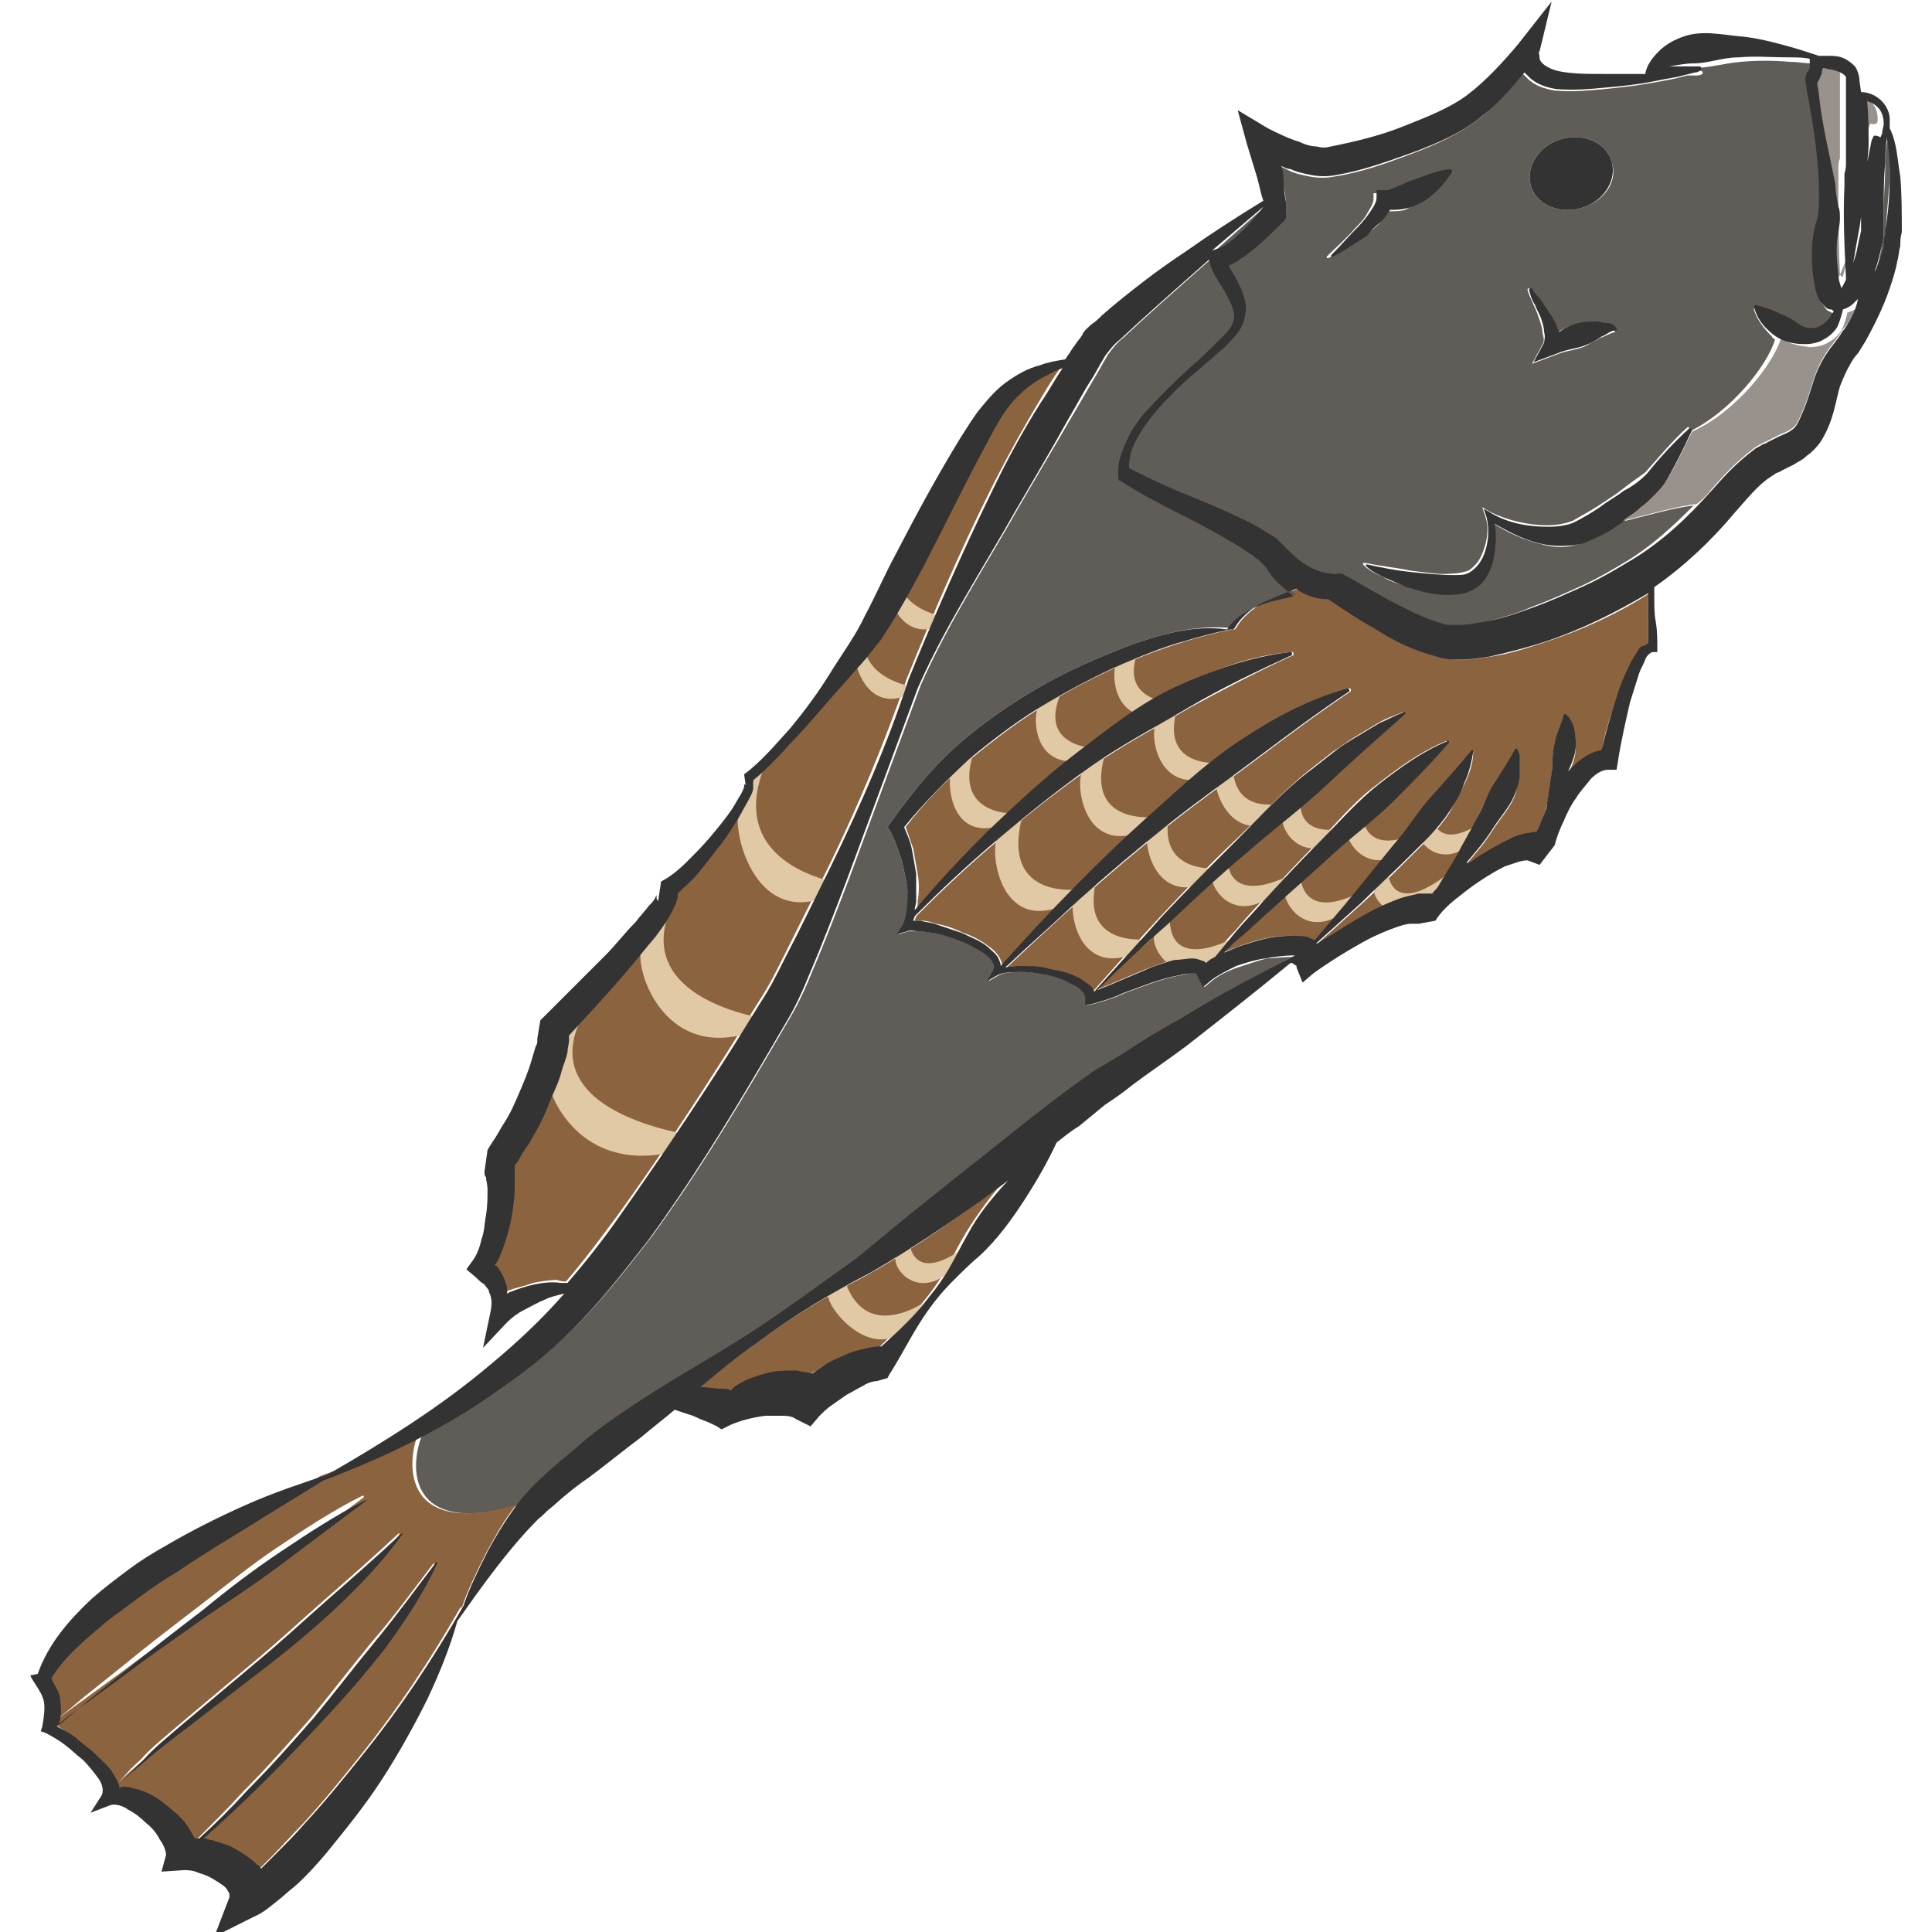 <?xml version="1.0" encoding="utf-8"?>
<!-- Generator: Adobe Illustrator 24.1.2, SVG Export Plug-In . SVG Version: 6.00 Build 0)  -->
<svg version="1.1" id="Layer_1" xmlns="http://www.w3.org/2000/svg" xmlns:xlink="http://www.w3.org/1999/xlink" x="0px" y="0px"
	 viewBox="0 0 128 128" style="enable-background:new 0 0 128 128;" xml:space="preserve">
<style type="text/css">
	.st0{fill:#8C633F;}
	.st1{fill:#605C58;}
	.st2{fill:#99928C;}
	.st3{fill:#333333;}
	.st4{fill:none;stroke:#333333;stroke-width:0;stroke-linecap:round;stroke-linejoin:round;}
	.st5{fill:#E2C9A6;}
</style>
<g>
	<path class="st0" d="M109.3,39.3c-2.2,1.4-4.4,2.4-6.8,3.2c-1.2,0.4-2.4,0.8-3.7,1c-0.6,0.1-1.3,0.2-2,0.2c-0.2,0-0.4,0-0.6,0
		l-0.6-0.1c-0.4-0.1-0.7-0.2-1-0.3c-1.3-0.5-2.4-1.1-3.5-1.7c-1-0.6-2-1.3-3-1.9c-0.7-0.1-1.4-0.3-2-0.6c0,0,0,0-0.1-0.1
		c-0.8,0.3-1.5,0.5-2.2,0.9c-0.8,0.4-1.5,1-1.9,1.7l-0.1,0.1l-0.2,0c-1,0.2-2.1,0.5-3.1,0.8c-1,0.3-2.1,0.7-3.1,1.1
		c-2,0.8-4,1.8-5.8,2.9c-1.9,1.1-3.6,2.4-5.3,3.8c-1.6,1.4-3,2.8-4.3,4.5c0.2,0.5,0.3,0.9,0.5,1.4c0.1,0.6,0.2,1.1,0.3,1.7
		c0.1,0.6,0.1,1.2,0,1.8c0,0.2,0,0.4-0.1,0.6c1.5-1.8,3.1-3.5,4.8-5.2c1.9-1.8,3.9-3.6,5.9-5.2c2.1-1.6,4.2-3.3,6.6-4.4
		c2.4-1.1,4.9-2.1,7.6-2.3c0,0,0.1,0,0.1,0.1c0,0,0,0.1,0,0.1c-2.4,1.1-4.7,2.3-6.9,3.5c-2.2,1.3-4.5,2.5-6.6,4
		c-2.1,1.5-4.2,3.1-6.1,4.8c-1.9,1.6-3.7,3.3-5.4,5c0,0.1-0.1,0.2-0.1,0.3c0.2,0,0.3,0,0.5,0c0.3,0,0.6,0.1,0.9,0.2
		c0.6,0.1,1.2,0.3,1.8,0.6c0.6,0.2,1.2,0.5,1.7,0.9c0.3,0.2,0.5,0.4,0.7,0.7c0.1,0.2,0.2,0.4,0.2,0.6c3.2-3.6,6.6-7.1,10.2-10.3
		c1.9-1.7,3.8-3.4,5.9-4.8c2.1-1.4,4.4-2.6,6.9-3.3c0,0,0.1,0,0.1,0.1c0,0,0,0.1,0,0.1c-2.1,1.4-4.1,2.9-6.1,4.4c-2,1.5-4,2.9-6,4.5
		c-2,1.6-3.9,3.2-5.8,4.9c-1.7,1.5-3.3,3-4.9,4.5C67,64,67.3,64,67.7,64c0.6,0,1.2,0.1,1.8,0.2c0.6,0.1,1.2,0.3,1.7,0.5
		c0.3,0.1,0.6,0.3,0.8,0.5c0.1,0.1,0.3,0.3,0.4,0.5c1.5-1.7,3-3.4,4.5-5c1.6-1.7,3.2-3.4,4.9-5c1.7-1.6,3.3-3.4,5.1-4.8l1.4-1.1
		c0.5-0.3,1-0.7,1.5-1c0.5-0.3,1-0.6,1.5-0.9c0.5-0.3,1.1-0.5,1.6-0.7c0,0,0.1,0,0.1,0c0,0,0,0.1,0,0.1l0,0
		c-1.8,1.5-3.5,3.1-5.2,4.7c-1.7,1.6-3.5,3-5.3,4.5c-1.7,1.5-3.5,3.1-5.2,4.7c-1.6,1.5-3.2,2.9-4.7,4.4c0.4-0.2,0.8-0.3,1.2-0.5
		l1.9-0.8c0.7-0.3,1.3-0.5,2-0.7c0.4-0.1,0.7-0.2,1.2-0.1c0.2,0,0.5,0,0.8,0.2c0,0,0.1,0,0.1,0.1c0.2-0.1,0.4-0.3,0.6-0.4
		c0.4-0.6,0.9-1.2,1.4-1.7c0.6-0.7,1.2-1.4,1.8-2c1.2-1.3,2.4-2.6,3.7-3.9c1.3-1.3,2.4-2.7,3.9-3.8c1.4-1.1,2.9-2.2,4.6-2.9
		c0,0,0.1,0,0.1,0c0,0,0,0.1,0,0.1c-1.2,1.4-2.4,2.7-3.7,3.9c-1.3,1.3-2.7,2.3-4,3.5c-1.4,1.2-2.7,2.4-4,3.6c-0.7,0.6-1.3,1.2-2,1.8
		c-0.4,0.4-0.8,0.7-1.2,1.1c0.1,0,0.2-0.1,0.3-0.1c0.7-0.3,1.3-0.5,2-0.7c0.7-0.2,1.4-0.3,2.2-0.3c0.4,0,0.8,0,1.2,0.2
		c0.1,0,0.3,0.1,0.4,0.2c0.9-1.1,1.7-2.1,2.6-3.1c0.9-1.1,1.8-2.1,2.6-3.2c0.9-1.1,1.6-2.2,2.5-3.2c0.9-1,1.8-2,2.7-3.1l0,0
		c0,0,0.1,0,0.1,0c0,0,0,0,0,0.1c0,0.7-0.3,1.5-0.6,2.1c-0.3,0.7-0.7,1.3-1,1.9c-0.8,1.2-1.8,2.1-2.8,3.1c-1,1-2,2-3,2.9
		c-1,0.9-2,1.8-3,2.7c0,0,0,0,0.1,0c1-0.8,2.1-1.4,3.3-2c0.7-0.4,1.4-0.7,2.2-1c0.4-0.1,0.8-0.2,1.2-0.3c0.3,0,0.6,0,0.9,0
		c0.1-0.2,0.3-0.3,0.4-0.5c0.4-0.7,0.8-1.3,1.2-2c0.4-0.8,0.9-1.6,1.3-2.4c0.4-0.8,0.7-1.7,1.2-2.4c0.5-0.8,0.9-1.4,1.4-2.3l0,0
		c0,0,0.1-0.1,0.1,0c0,0,0,0,0,0c0.1,0.2,0.2,0.5,0.2,0.7c0,0.2,0,0.5,0,0.8c-0.1,0.5-0.2,1-0.3,1.4c-0.3,0.9-1,1.6-1.5,2.4
		c-0.5,0.8-1.1,1.5-1.7,2.2c0,0,0,0,0,0.1c0.3-0.2,0.5-0.4,0.8-0.5c0.6-0.4,1.3-0.8,2-1.1c0.3-0.2,0.7-0.3,1.1-0.4
		c0.2,0,0.4-0.1,0.7-0.1c0.1-0.4,0.3-0.7,0.5-1.1c0.1-0.3,0.1-0.5,0.2-0.8l0.3-2c0.1-0.7,0-1.3,0.2-1.9c0.2-0.6,0.4-1.2,0.6-1.9l0,0
		c0,0,0.1-0.1,0.1-0.1c0,0,0,0,0,0c0.3,0.3,0.5,0.7,0.6,1c0.1,0.4,0.1,0.7,0.1,1.1c0,0.6-0.2,1.2-0.5,1.7c0.2-0.2,0.4-0.4,0.6-0.6
		c0.4-0.3,0.9-0.7,1.6-0.8c0.2-1.2,0.6-2.4,1-3.5c0.2-0.7,0.5-1.3,0.8-2c0.2-0.3,0.3-0.6,0.5-0.9c0.1-0.2,0.2-0.3,0.4-0.5
		c0.1-0.1,0.2-0.2,0.4-0.2c0-0.4,0-0.9,0-1.3c0-0.5,0-1.1,0-1.6C109.2,39.5,109.2,39.4,109.3,39.3z"/>
	<path class="st1" d="M12.8,121.6c0.1,0.1,0.2,0.2,0.4,0.3c-0.1,0-0.2,0-0.2,0C12.8,121.8,12.8,121.7,12.8,121.6z"/>
	<path class="st1" d="M85.6,63.4C85.6,63.4,85.6,63.4,85.6,63.4c-2.4,1.3-4.9,2.6-7.3,4.1c-1.3,0.8-2.6,1.5-3.8,2.3l-1,0.6
		c-0.3,0.2-0.7,0.4-1,0.6l-1.8,1.3c-2.4,1.8-4.7,3.7-7,5.6l-3.4,2.8c-1.2,0.9-2.3,1.9-3.4,2.8c-2.4,1.7-4.8,3.5-7.3,5.1
		c-2.5,1.6-5.1,3.1-7.6,4.7c-1.2,0.8-2.5,1.7-3.6,2.7c-1.2,1-2.3,1.9-3.4,3.1c-0.2,0.2-0.4,0.4-0.5,0.6c-7.6,2.2-7.4-2.6-6.5-4.7
		c1.9-1,3.7-2.1,5.5-3.3c1.9-1.3,3.7-2.8,5.3-4.5c1.6-1.7,3-3.5,4.4-5.3c2.7-3.7,5.1-7.6,7.4-11.5l1.7-2.9c0.6-1,1.1-2.1,1.5-3.1
		c0.9-2.1,1.7-4.2,2.5-6.3l4.7-12.7c1.8-4.1,4.3-7.9,6.5-11.8c1.1-1.9,2.3-3.9,3.4-5.8c0.6-1,1.1-1.9,1.7-2.9l0.4-0.7
		c0.1-0.2,0.3-0.5,0.4-0.7c0.3-0.4,0.6-0.8,1-1.1c1.6-1.5,3.3-3,5-4.5l0.9-0.8l0.1,0.4c0.3,0.9,0.8,1.4,1.1,2
		c0.3,0.6,0.6,1.1,0.4,1.7c-0.1,0.5-0.7,1-1.2,1.5c-0.5,0.5-1,1-1.6,1.5c-1.1,1-2.1,2-3.1,3.1c-0.5,0.6-0.9,1.2-1.2,1.9
		c-0.3,0.7-0.6,1.4-0.5,2.3l0,0.2l0.2,0.1c2.3,1.5,4.8,2.5,7.1,3.9c0.6,0.3,1.1,0.7,1.6,1c0.1,0.1,0.3,0.2,0.4,0.3
		c0.1,0.1,0.2,0.2,0.3,0.3c0.1,0.1,0.2,0.2,0.3,0.4c0.1,0.1,0.2,0.3,0.3,0.4c0.4,0.5,0.9,0.9,1.4,1.3c-0.7,0.2-1.5,0.3-2.2,0.6
		c-0.8,0.3-1.7,0.8-2.2,1.6C79.1,41.4,77,42,75,42.7c-2.1,0.8-4.2,1.7-6.1,2.8c-1.9,1.1-3.8,2.4-5.5,3.9c-1.7,1.5-3.1,3.3-4.4,5.1
		l-0.2,0.3l0.2,0.3c0.2,0.4,0.4,0.9,0.6,1.5c0.2,0.5,0.3,1.1,0.4,1.6c0.1,0.5,0.2,1.1,0.2,1.6c0,0.5-0.1,1.1-0.3,1.5l-0.4,0.6
		l0.7-0.2c0.2,0,0.5,0,0.8,0c0.3,0,0.6,0.1,0.9,0.1c0.6,0.1,1.2,0.3,1.7,0.5s1.1,0.5,1.6,0.8c0.5,0.3,0.9,0.8,0.7,1.2l-0.4,0.7
		l0.7-0.4c0.4-0.2,1-0.2,1.6-0.2c0.6,0,1.1,0.1,1.7,0.2c0.5,0.1,1.1,0.3,1.6,0.6c0.5,0.2,0.9,0.6,0.9,0.9l0,0.5l0.5-0.1
		c0.7-0.2,1.4-0.4,2-0.7l1.9-0.7c0.6-0.2,1.3-0.4,1.9-0.5c0.3-0.1,0.6-0.1,0.9-0.1c0.1,0,0.2,0,0.2,0.1c0,0,0,0,0,0l0.4,0.8l0.6-0.5
		c0.4-0.3,1-0.6,1.6-0.8c0.6-0.2,1.2-0.4,1.9-0.6C84.3,63.5,85,63.4,85.6,63.4z"/>
	<path class="st0" d="M37.5,84.9c1.2-1.4,2.4-3,3.5-4.5c2.6-3.6,5.1-7.4,7.5-11.2l1.8-2.9c0.6-0.9,1.1-1.9,1.6-2.9c1-2,2-4,3-6
		c2-4.1,3.7-8.2,5.2-12.5c1.7-4.2,3.5-8.4,5.5-12.4c1-2,2.1-4,3.3-6c0.4-0.7,0.9-1.5,1.4-2.2c-0.4,0.2-0.8,0.3-1.1,0.5
		c-0.6,0.3-1.2,0.8-1.7,1.2c-1,1-1.7,2.2-2.4,3.6c-1.4,2.7-2.6,5.4-4.1,8c-0.3,0.7-0.7,1.3-1.1,2c-0.4,0.7-0.8,1.3-1.2,2
		c-0.2,0.3-0.4,0.6-0.7,1c-0.2,0.3-0.5,0.6-0.7,0.9l-1.5,1.7c-1,1.1-2,2.3-3,3.4c-0.5,0.6-1,1.1-1.6,1.7c-0.4,0.5-0.9,0.9-1.4,1.3
		c0,0,0,0.1,0,0.1c0,0.2,0,0.3,0,0.4c-0.1,0.2-0.1,0.4-0.2,0.6c-0.2,0.4-0.4,0.7-0.6,1.1c-0.4,0.7-0.8,1.4-1.3,2
		c-0.5,0.7-0.9,1.3-1.5,1.9c-0.4,0.5-0.9,1-1.4,1.4c0,0.1,0,0.2,0,0.3c-0.1,0.2-0.1,0.4-0.2,0.5c-0.1,0.3-0.3,0.5-0.4,0.8
		c-0.3,0.5-0.6,0.9-0.9,1.3c-0.6,0.8-1.3,1.6-2,2.4c-1.2,1.4-2.5,2.8-3.7,4.1c0,0.1,0,0.2,0,0.3c0,0.3-0.1,0.5-0.1,0.8
		c-0.1,0.5-0.2,0.9-0.4,1.3c-0.3,0.8-0.6,1.6-0.9,2.3c-0.3,0.7-0.7,1.5-1.1,2.2c-0.2,0.4-0.4,0.7-0.7,1.1c-0.1,0.2-0.3,0.4-0.4,0.6
		c0,0.2,0,0.3,0,0.5c0,0.3,0,0.7,0,1c0,0.6-0.1,1.3-0.2,1.9c-0.1,0.6-0.3,1.3-0.5,1.9c-0.2,0.4-0.3,0.8-0.6,1.3
		c0.1,0.1,0.1,0.1,0.2,0.2c0.2,0.3,0.4,0.7,0.5,1c0.1,0.2,0.1,0.5,0.1,0.7c0.1,0,0.1-0.1,0.2-0.1c0.5-0.2,1.1-0.3,1.6-0.5
		c0.5-0.1,1.1-0.2,1.6-0.2C37.2,84.9,37.3,84.9,37.5,84.9z"/>
	<path class="st1" d="M82.4,15.3c0.5-0.5,0.9-1,1.4-1.5l0-0.1l-3.4,3l0.3-0.1C81.2,16.4,81.8,15.8,82.4,15.3z"/>
	<path class="st1" d="M84,13.5C84,13.5,84,13.5,84,13.5c-0.1,0.1-0.1,0.1-0.1,0.1C83.9,13.5,84,13.5,84,13.5L84,13.5z"/>
	<path class="st0" d="M57.4,84.5c-2.7,1.4-5.2,2.9-7.6,4.7c-1.3,0.9-2.5,1.9-3.7,2.9c0,0,0.1,0,0.1,0c0.4,0,0.8,0,1.2,0.1
		c0.2,0,0.5,0.1,0.7,0.1c0.4-0.3,0.7-0.5,1.1-0.7c0.5-0.2,1-0.4,1.6-0.5c0.5-0.1,1.1-0.2,1.7-0.1c0.3,0,0.7,0.1,1,0.2
		c0.2-0.2,0.4-0.3,0.6-0.4c0.4-0.3,0.9-0.5,1.3-0.7c0.5-0.2,0.9-0.4,1.4-0.5c0.4-0.1,0.8-0.2,1.3-0.2c1.1-1.1,2.2-2.1,3.1-3.2
		c0.5-0.6,1-1.3,1.4-2c0.4-0.7,0.8-1.5,1.2-2.2c0.7-1.2,1.5-2.3,2.4-3.4c-0.5,0.4-1.1,0.8-1.6,1.2C62.5,81.3,60.1,83,57.4,84.5z"/>
	<path class="st2" d="M124.4,7.9c0-0.4-0.1-0.8-0.4-1.1c-0.2-0.2-0.4-0.3-0.7-0.4c0.1,0.9,0.1,1.9,0.1,2.8c0,0.5,0,1-0.1,1.6
		l-0.2,1.5c-0.1,1-0.3,2-0.4,3c-0.2,1-0.3,2-0.6,3c0,0,0,0.1-0.1,0c0,0,0,0-0.1-0.1l0-0.1c-0.1-2-0.1-4-0.1-6.1l0-0.8
		c0-0.3,0-0.5,0.1-0.7c0-0.5,0-1,0-1.5c0-1,0-2,0-3c0-0.3,0-0.5,0-0.8c0-0.2,0-0.3,0-0.4c-0.1-0.2-0.5-0.4-1-0.5
		c-0.1,0-0.4-0.1-0.5-0.1c0,0,0,0,0,0c0,0.1,0,0.3-0.1,0.4c0,0.1-0.1,0.3-0.2,0.4c0,0.1-0.1,0.1-0.1,0.2c0,0.1,0-0.1,0,0
		c0,0.2,0,0.5,0.1,0.7c0.3,2,0.7,4,1.1,6c0.1,0.5,0.2,1,0.2,1.5c0,0.3,0.1,0.5,0.1,0.8c0,0.3-0.1,0.7-0.1,0.9
		c-0.1,0.9-0.1,1.9,0,2.8c0.1,0.3,0.1,0.7,0.2,0.9c0.4-0.7,0.7-1.6,1-2.4c0.1-0.5,0.3-0.9,0.3-1.4c0-0.1,0-0.2,0-0.3
		c0,0,0-0.2,0-0.3c0-0.3,0-0.5,0-0.8c0.1-1,0.2-2,0.4-3.1c0.1-0.5,0.2-1,0.3-1.5l0.1-0.2c0-0.1,0.1-0.2,0.1-0.3
		c0-0.1,0.1-0.2,0.1-0.3C124.4,8.3,124.4,8.1,124.4,7.9z"/>
	<path class="st1" d="M121.5,20.8c-0.2-0.1-0.3-0.2-0.4-0.2c-0.2-0.2-0.3-0.4-0.4-0.5c-0.3-0.6-0.4-1.2-0.4-1.7
		c-0.1-1.1-0.1-2.1,0.2-3.3c0.3-0.8,0.2-1.8,0.2-2.8c-0.1-2-0.4-4-0.8-6c0-0.3-0.1-0.5-0.1-0.8c0,0,0-0.3,0.1-0.4
		c0-0.1,0.1-0.1,0.1-0.1c0-0.1,0.1-0.2,0.1-0.3c0-0.1,0-0.2,0-0.3c0,0,0-0.1,0-0.2c-0.5,0-1-0.1-1.5-0.1c-1.1-0.1-2.2-0.1-3.3,0
		c-1.1,0.1-2.1,0.4-3,0.4c-0.6,0.1-1.1,0.1-1.6,0.2l0.4,0l0.8,0l0.4,0c0.1,0,0.3,0,0.3,0l0.1,0c0,0,0.1,0,0.1,0.1c0,0,0,0.1,0,0.1
		c-0.2,0.1-0.3,0.1-0.4,0.1L111.8,5l-0.8,0.2c-0.5,0.1-1,0.2-1.6,0.3c-1.1,0.2-2.1,0.3-3.1,0.4c-1.1,0.1-2.1,0.2-3.3,0.1
		c-0.6-0.1-1.3-0.3-1.8-0.8c-0.1-0.1-0.2-0.2-0.3-0.3c-0.8,1-1.7,1.9-2.7,2.8c-1.5,1.2-3.1,1.9-4.7,2.5c-1.6,0.6-3.2,1.2-5.1,1.5
		c-0.5,0.1-1.1,0.1-1.6,0c-0.5-0.1-1-0.2-1.4-0.4c-0.2-0.1-0.4-0.2-0.6-0.3c0,0.1,0.1,0.3,0.1,0.4l0.2,1.2l0.1,0.7
		c0,0.1,0,0.2,0,0.3c0,0.1,0,0.2,0,0.3V14c0,0,0,0.2-0.1,0.3c0,0.1-0.1,0.2-0.1,0.3c0,0-0.1,0.1-0.1,0.1v0c-0.5,0.5-1.2,1.2-1.8,1.7
		c-0.3,0.3-0.7,0.5-1.1,0.8c-0.2,0.1-0.4,0.3-0.7,0.4c0.2,0.4,0.4,0.8,0.7,1.3c0.2,0.3,0.3,0.7,0.4,1.1c0.1,0.4,0.1,0.9-0.1,1.3
		c-0.1,0.4-0.4,0.8-0.7,1.1c-0.3,0.3-0.5,0.5-0.8,0.8l-1.6,1.4c-1.1,1-2.1,1.9-3,3c-0.4,0.6-0.8,1.1-1.1,1.7
		c-0.2,0.5-0.4,1.1-0.4,1.7c1.1,0.6,2.2,1.1,3.4,1.6c1.2,0.5,2.5,1.1,3.7,1.6c0.6,0.3,1.2,0.6,1.9,1c0.2,0.1,0.3,0.2,0.5,0.3
		c0.2,0.1,0.3,0.2,0.5,0.4c0.2,0.2,0.2,0.3,0.4,0.4l0.3,0.3c0.9,0.9,1.9,1.4,2.9,1.4l0.2,0l0.2,0.1c1.2,0.6,2.2,1.3,3.2,1.8
		c1,0.6,2.1,1.1,3.1,1.4c0.3,0.1,0.5,0.1,0.8,0.2l0.3,0c0.1,0,0.3,0,0.4,0c0.5,0,1.1-0.1,1.6-0.2c1.1-0.3,2.3-0.6,3.4-1.1
		c1.1-0.4,2.2-0.9,3.3-1.4c1.1-0.5,2.1-1.1,3.1-1.7c1.6-1,2.9-2.2,4.3-3.6c-1.2,0.1-3.2,0.7-4.9,1.1c-0.2,0.1-0.4,0.3-0.6,0.4
		c-0.6,0.4-1.2,0.7-2,1c-0.8,0.3-1.6,0.3-2.4,0.1c-1.3-0.3-2.4-0.8-3.5-1.5c0,0.4,0.1,0.7,0.1,1c0,0.5,0,1.1-0.2,1.6
		c-0.1,0.5-0.4,1.1-0.9,1.5c-0.5,0.4-1.2,0.6-1.7,0.6c-1.1,0.1-2.2-0.2-3.1-0.5c-0.5-0.2-1-0.3-1.4-0.6c-0.5-0.2-0.9-0.4-1.3-0.8
		c0,0,0-0.1,0-0.1c0,0,0,0,0.1,0l0.1,0c0.9,0.2,2,0.3,2.9,0.5c1,0.1,1.9,0.3,2.8,0.2c0.4,0,0.8-0.1,1.1-0.2c0.3-0.2,0.6-0.5,0.8-0.9
		c0.4-0.8,0.6-1.9,0.3-2.7l-0.2-0.6l0.5,0.3c1.2,0.6,2.6,0.9,3.8,0.9c0.6,0,1.2-0.1,1.7-0.3c0.5-0.3,1.1-0.6,1.7-1
		c0.6-0.4,1.1-0.7,1.6-1.1c0.5-0.4,1.1-0.8,1.5-1.1c0.9-1,1.8-2.1,2.8-3c0,0,0.1,0,0.1,0c0,0,0,0,0,0.1l0,0
		c-0.1,0.1-0.1,0.2-0.2,0.3c2.9-1.3,5.4-4.5,5.9-6.2c-0.1-0.1-0.2-0.1-0.2-0.2c-0.5-0.5-1-1.1-1.2-1.8c0,0,0-0.1,0.1-0.1h0
		c0.4,0.1,0.7,0.2,1,0.3c0.3,0.1,0.6,0.2,0.9,0.4c0.6,0.2,1,0.7,1.5,0.8c0.5,0.1,0.9,0,1.3-0.4c0.2-0.2,0.4-0.4,0.6-0.7
		C121.6,20.9,121.6,20.9,121.5,20.8z M96.1,11.4c-0.4,0.8-1.1,1.4-1.8,1.9c-0.4,0.2-0.8,0.4-1.2,0.6c-0.3,0.1-0.7,0.1-1.1,0.1
		c-0.2,0.3-0.4,0.6-0.6,0.8c-0.3,0.3-0.7,0.6-1.1,0.9c-0.7,0.5-1.5,1-2.3,1.4c0,0-0.1,0-0.1,0c0,0,0-0.1,0-0.1
		c0.6-0.6,1.3-1.2,1.9-1.9c0.3-0.3,0.6-0.6,0.8-1c0.2-0.3,0.4-0.7,0.4-0.9l0-0.4l0.7,0c0.2,0,0.5-0.1,0.8-0.3c0.3-0.1,0.7-0.3,1-0.4
		c0.7-0.3,1.5-0.5,2.4-0.7C96.1,11.3,96.1,11.3,96.1,11.4C96.2,11.3,96.1,11.4,96.1,11.4z M103.5,9.2c1.5-0.4,3,0.3,3.3,1.6
		c0.4,1.3-0.6,2.6-2.1,3c-1.5,0.4-3-0.3-3.3-1.6C101.1,11,102,9.6,103.5,9.2z M107,22C107,22,107,22,107,22L107,22
		c-0.4,0.1-0.7,0.3-1,0.4c-0.3,0.2-0.6,0.3-0.9,0.5c-0.6,0.3-1.3,0.3-2,0.6l-1.6,0.6l0.7-1.3c0.1-0.1,0.1-0.4,0-0.7
		c0-0.3-0.1-0.6-0.2-0.9c-0.1-0.3-0.2-0.6-0.4-1c-0.1-0.3-0.3-0.6-0.4-1c0,0,0-0.1,0.1-0.1c0,0,0.1,0,0.1,0l0,0
		c0.2,0.3,0.4,0.5,0.6,0.8c0.2,0.3,0.4,0.6,0.6,0.9c0.2,0.3,0.4,0.6,0.5,1c0,0.1,0,0.1,0.1,0.2c0.4-0.2,0.8-0.5,1.3-0.5
		c0.4-0.1,0.8-0.1,1.2-0.1c0.2,0,0.4,0.1,0.6,0.1C106.7,21.5,106.9,21.6,107,22C107,21.9,107,22,107,22z"/>
	<path class="st1" d="M125.1,9.2C125.1,9.2,125.1,9.2,125.1,9.2L125,9.5c-0.1,0.5-0.1,1-0.1,1.5c0,1-0.1,2-0.1,3l0,0.7
		c0,0.1,0,0.2,0,0.4c0,0.2,0,0.3,0,0.5c-0.1,0.6-0.2,1.1-0.3,1.6c-0.1,0.3-0.2,0.6-0.3,1c0.1-0.3,0.3-0.7,0.4-1
		c0.1-0.3,0.2-0.5,0.2-0.8c0.1-0.3,0.1-0.6,0.1-0.9c0.1-1.2,0.2-2.4,0.3-3.6c0-0.6,0-1.2,0-1.8C125.1,9.7,125.1,9.4,125.1,9.2z"/>
	<path class="st3" d="M91.5,14.7c0.2-0.2,0.4-0.5,0.6-0.8c0.4,0,0.7,0,1.1-0.1c0.5-0.1,0.8-0.3,1.2-0.5c0.7-0.5,1.3-1.1,1.8-1.9
		c0,0,0,0,0-0.1c0,0-0.1-0.1-0.1-0.1c-0.9,0.1-1.6,0.4-2.4,0.7c-0.4,0.1-0.7,0.3-1,0.4c-0.3,0.1-0.6,0.3-0.8,0.3l-0.7,0l0,0.5
		c0,0.3-0.2,0.6-0.4,0.9c-0.2,0.3-0.5,0.7-0.8,1c-0.6,0.6-1.2,1.3-1.8,1.9c0,0,0,0.1,0,0.1c0,0,0.1,0.1,0.1,0
		c0.8-0.4,1.5-0.9,2.3-1.4C90.8,15.3,91.1,15,91.5,14.7z"/>
	<path class="st3" d="M105.8,21.3c-0.4,0-0.8,0-1.2,0.1c-0.5,0.1-0.9,0.3-1.3,0.6c0-0.1,0-0.1-0.1-0.2c-0.1-0.4-0.3-0.7-0.5-1
		c-0.2-0.3-0.4-0.6-0.6-0.9c-0.2-0.3-0.5-0.5-0.6-0.8l0,0c0,0,0,0-0.1,0c0,0-0.1,0-0.1,0.1c0.1,0.4,0.2,0.7,0.4,1
		c0.1,0.3,0.3,0.6,0.4,0.9c0.1,0.3,0.2,0.6,0.2,0.9c0.1,0.3,0,0.6,0,0.7l-0.7,1.3l1.6-0.6c0.7-0.3,1.4-0.3,2-0.6
		c0.3-0.1,0.6-0.3,0.9-0.5c0.3-0.1,0.6-0.4,0.9-0.4l0.1,0c0,0,0,0,0,0c0,0,0.1-0.1,0-0.1c-0.1-0.3-0.4-0.4-0.6-0.4
		C106.2,21.4,106,21.3,105.8,21.3z"/>
	<path class="st3" d="M111.9,28.4c-1,0.9-2,2-2.8,3c-0.4,0.4-0.9,0.8-1.5,1.1c-0.5,0.4-1.1,0.7-1.6,1.1c-0.6,0.4-1.1,0.7-1.7,1
		c-0.4,0.2-1.1,0.3-1.7,0.3c-1.3,0-2.6-0.2-3.8-0.9l-0.5-0.3l0.2,0.6c0.2,0.9,0.1,1.9-0.3,2.7c-0.2,0.4-0.5,0.7-0.8,0.9
		c-0.3,0.2-0.6,0.2-1.1,0.2c-0.9,0-1.8-0.1-2.8-0.2c-1-0.1-2-0.3-2.9-0.5l0,0c0,0,0,0-0.1,0c0,0,0,0.1,0,0.1
		c0.4,0.4,0.9,0.6,1.3,0.8c0.5,0.2,0.9,0.4,1.4,0.6c1,0.3,2,0.6,3.1,0.5c0.6,0,1.2-0.2,1.7-0.6c0.5-0.4,0.7-1,0.9-1.5
		c0.1-0.5,0.2-1.1,0.2-1.6c0-0.3,0-0.7-0.1-1c1.1,0.6,2.2,1.2,3.5,1.4c0.7,0.1,1.5,0.1,2.4-0.1c0.7-0.3,1.4-0.6,2-1
		c0.6-0.4,1.2-0.8,1.7-1.2c0.3-0.2,0.5-0.5,0.8-0.7c0.3-0.3,0.5-0.5,0.8-0.9c0.7-1.2,1.3-2.4,1.9-3.7l0,0c0,0,0-0.1,0-0.1
		C112,28.4,111.9,28.4,111.9,28.4z"/>
	<path class="st3" d="M104.7,13.8c1.5-0.4,2.4-1.8,2.1-3c-0.3-1.3-1.8-2-3.3-1.6s-2.4,1.8-2.1,3C101.7,13.5,103.2,14.2,104.7,13.8z"
		/>
	<line class="st4" x1="31.8" y1="77.3" x2="31.8" y2="77.4"/>
	<path class="st0" d="M34.2,99.7c-0.8,1-1.4,2.1-2,3.2c-0.6,1.2-1.2,2.4-1.6,3.6c0,0,0,0-0.1,0c-2,3.5-4.2,6.8-6.7,9.9
		c-1.2,1.5-2.5,3.1-3.8,4.5c-0.7,0.7-1.3,1.4-2,2.1c-0.3,0.3-0.6,0.6-0.9,0.9c-0.1-0.1-0.1-0.2-0.2-0.2c-0.5-0.5-1-0.8-1.5-1.1
		c-0.5-0.3-1-0.4-1.6-0.6c-0.2,0-0.3-0.1-0.5-0.1c2.7-2.4,5.3-5,7.8-7.7c1.5-1.6,2.9-3.2,4.3-5c1.3-1.8,2.5-3.6,3.4-5.6c0,0,0,0,0,0
		c0,0,0,0-0.1,0c-1.3,1.7-2.6,3.5-4,5.1c-1.4,1.7-2.7,3.4-4.1,5.1c-1.4,1.6-2.9,3.3-4.4,4.8c-1,1.1-2.1,2.2-3.2,3.3h0
		c-0.1-0.1-0.2-0.2-0.4-0.3c-0.2-0.3-0.3-0.6-0.5-0.8c-0.4-0.5-0.9-0.9-1.4-1.3c-0.5-0.4-1-0.7-1.6-0.9c-0.4-0.1-0.9-0.3-1.4-0.2
		c0,0,0-0.1,0-0.1c0.5-0.6,1.1-1.1,1.7-1.6c0.8-0.7,1.7-1.4,2.5-2l5.2-4c1.7-1.3,3.4-2.7,5-4.2c1.6-1.5,3.1-3.1,4.4-4.9c0,0,0,0,0,0
		c0,0,0,0-0.1,0c-1.6,1.5-3.2,2.9-4.8,4.3c-1.6,1.4-3.2,2.9-4.9,4.3l-5,4.2c-0.8,0.7-1.7,1.4-2.4,2.2c-0.6,0.5-1.1,1.1-1.6,1.7
		c0,0,0,0,0-0.1c-0.1-0.3-0.3-0.6-0.4-0.8c-0.3-0.5-0.8-0.9-1.2-1.3c-0.4-0.4-0.9-0.7-1.3-1.1c-0.4-0.3-0.8-0.5-1.2-0.8
		c0,0,0-0.1,0-0.1c0.7-0.6,1.4-1.1,2.1-1.6l2.6-1.9c1.7-1.3,3.5-2.5,5.3-3.8c1.8-1.3,3.6-2.4,5.3-3.7l5.2-3.9c0,0,0,0,0-0.1
		c0,0,0,0-0.1,0c-2,1-3.8,2.2-5.6,3.4c-1.8,1.2-3.5,2.6-5.2,3.9c-1.7,1.3-3.4,2.6-5.1,4l-2.5,2c-0.6,0.5-1.3,1.1-1.9,1.6
		c0.1-0.4,0.2-0.9,0.1-1.5c0-0.4-0.2-0.7-0.3-1c-0.1-0.2-0.2-0.4-0.3-0.6c0.9-1.5,2.3-2.6,3.7-3.8c1.5-1.1,3-2.3,4.7-3.3
		c1.6-1.1,3.2-2.1,4.9-3.1c1.6-1,3.1-1.9,4.7-2.9c2.2-0.8,4.4-1.8,6.5-2.8C26.9,97,26.7,101.9,34.2,99.7z"/>
	<path class="st2" d="M123.2,20.2c-0.3,0.5-0.6,1-1,1.5c-0.2,0.2-0.3,0.5-0.5,0.7c-0.2,0.3-0.4,0.5-0.6,0.8
		c-0.4,0.6-0.7,1.2-0.9,1.8c-0.2,0.6-0.4,1.3-0.6,1.8c-0.2,0.5-0.4,1-0.6,1.3c-0.2,0.3-0.6,0.5-1.1,0.7l-0.8,0.4
		c-0.1,0.1-0.3,0.1-0.4,0.2c-0.2,0.1-0.4,0.2-0.5,0.3c-1.2,0.9-2,1.8-2.8,2.7c-0.3,0.4-0.6,0.7-1,1c-1.2,0.1-3.2,0.7-4.9,1.1
		c0.4-0.3,0.8-0.5,1.2-0.9c0.3-0.2,0.6-0.5,0.8-0.7c0.3-0.3,0.5-0.5,0.8-0.9c0.7-1.1,1.2-2.2,1.8-3.4c2.9-1.3,5.4-4.5,5.9-6.2
		c0.5,0.4,1.2,0.5,1.9,0.6c0.4,0,0.9-0.1,1.2-0.3c0.4-0.2,0.7-0.5,0.9-0.8c0.2-0.4,0.3-0.8,0.4-1.2c0.4-0.1,0.5-0.2,0.7-0.4
		C123,20.5,123.1,20.3,123.2,20.2z"/>
	<g>
		<path class="st5" d="M59.4,83.2c-0.5,0.6,1.5,3.5,4.2,0.4c0.5-0.7,0.6-1.2,0.6-1.2s-3.6,3.1-4-0.3C59.8,82.7,59.4,83.2,59.4,83.2z
			"/>
		<path class="st5" d="M54.9,85.6c-0.5,0.7,3.1,5.3,5.6,1.9c0.4-0.9,0.7-1.2,0.7-1.2s-4,2.8-5.3-1.7C55.7,85.3,54.9,85.6,54.9,85.6z
			"/>
	</g>
	<g>
		<path class="st5" d="M69.1,46.4c-0.8,0.2-1,4.9,2.9,3.9c0.8-0.4,1.1-0.7,1.1-0.7s-4.5,0.2-2.8-3.7C69.8,46.1,69.1,46.4,69.1,46.4z
			"/>
		<path class="st5" d="M74.3,43.4c-0.8,0.2-1,4.9,2.9,3.9c0.8-0.4,1.1-0.7,1.1-0.7s-4.5,0.2-2.8-3.7C75,43.2,74.3,43.4,74.3,43.4z"
			/>
		<path class="st5" d="M63.4,50.2c-0.8,0.3-1,5.7,2.9,4.5c0.8-0.5,1.1-0.8,1.1-0.8s-4.5,0.3-2.8-4.3C64.1,49.9,63.4,50.2,63.4,50.2z
			"/>
		<path class="st5" d="M71.9,50.8c-0.8,0.4-0.4,5.9,3.7,4.3c0.8-0.6,1.2-1,1.2-1s-5,0.8-3.6-4.1C72.6,50.4,71.9,50.8,71.9,50.8z"/>
		<path class="st5" d="M76.3,54.2c-0.8,0.4-0.4,5.9,3.7,4.3c0.8-0.6,1.2-1,1.2-1s-5,0.8-3.6-4.1C77,53.8,76.3,54.2,76.3,54.2z"/>
		<path class="st5" d="M71.4,58.9c-0.8,0.4-0.4,5.9,3.7,4.3c0.8-0.6,1.2-1,1.2-1s-5,0.8-3.6-4.1C72.1,58.5,71.4,58.9,71.4,58.9z"/>
		<path class="st5" d="M76.8,47.6c-0.8,0.3-0.4,5.3,3.5,3.8c0.8-0.5,1.1-0.9,1.1-0.9s-4.7,0.8-3.4-3.6
			C77.5,47.2,76.8,47.6,76.8,47.6z"/>
		<path class="st5" d="M80.7,51.1c-0.7,0.5,0.7,5.3,4.2,3c0.7-0.7,0.9-1.1,0.9-1.1s-4.5,1.7-4.1-2.9C81.3,50.6,80.7,51.1,80.7,51.1z
			"/>
		<path class="st5" d="M85.1,53.4c-0.7,0.4,0.3,4.3,4,2.2c0.7-0.6,1-1,1-1s-4.5,1.7-3.9-2.1C85.7,53,85.1,53.4,85.1,53.4z"/>
		<path class="st5" d="M89.3,54.5c-0.6,0.6,1.1,4.2,4.3,1.5c0.6-0.7,0.8-1.1,0.8-1.1s-4.1,2.5-4.2-1.4C89.9,54,89.3,54.5,89.3,54.5z
			"/>
		<path class="st5" d="M94,54.8c-0.5,0.6,1.5,3.5,4.2,0.4c0.5-0.7,0.6-1.2,0.6-1.2s-3.6,3.1-4-0.3C94.5,54.2,94,54.8,94,54.8z"/>
		<path class="st5" d="M91.1,58.7c-0.5,0.6,1.5,3.5,4.2,0.4c0.5-0.7,0.6-1.2,0.6-1.2s-3.6,3.1-4-0.3C91.5,58.1,91.1,58.7,91.1,58.7z
			"/>
		<path class="st5" d="M85.2,58.6c-0.6,0.6,1.1,4.2,4.3,1.5c0.6-0.7,0.8-1.1,0.8-1.1s-4.1,2.5-4.2-1.4
			C85.7,58.1,85.2,58.6,85.2,58.6z"/>
		<path class="st5" d="M80.4,57.5c-0.7,0.6,1,4.2,4.2,1.6c0.6-0.7,0.8-1.1,0.8-1.1s-4.2,2.3-4.1-1.5C81,57,80.4,57.5,80.4,57.5z"/>
		<path class="st5" d="M76.6,61.7c-0.7,0.6,1,4.2,4.2,1.6c0.6-0.7,0.8-1.1,0.8-1.1s-4.2,2.3-4.1-1.5C77.1,61.2,76.6,61.7,76.6,61.7z
			"/>
		<path class="st5" d="M66.3,55.1c-0.9,0.4-0.4,6.8,4.1,4.9c0.9-0.7,1.3-1.1,1.3-1.1s-5.4,0.9-4-4.7C67.1,54.7,66.3,55.1,66.3,55.1z
			"/>
	</g>
	<g>
		<g>
			<path class="st5" d="M56.8,42.5c-0.6,0.2,0.1,4.5,2.9,3.7c0.6-0.4,0.8-0.7,0.8-0.7s-4.4-0.6-3-4.5C57.2,41.3,56.8,42.5,56.8,42.5
				z"/>
			<path class="st5" d="M59,37.9c-0.6,0.2,0.1,4.5,2.9,3.7c0.6-0.4,0.8-0.7,0.8-0.7s-4.4-0.6-3-4.5C59.4,36.7,59,37.9,59,37.9z"/>
			<g>
				<path class="st5" d="M49.2,53.3c-1,0.3,0.2,7.7,5,6.3c1-0.6,1.4-1.1,1.4-1.1s-7.5-1.1-5-7.6C49.9,51.3,49.2,53.3,49.2,53.3z"/>
				<path class="st5" d="M42.8,62.4c-1.2,0.3,0.4,7.5,6.2,6.2c1.2-0.6,1.8-1.1,1.8-1.1s-9.1-1.2-6.3-7.5
					C43.6,60.4,42.8,62.4,42.8,62.4z"/>
				<path class="st5" d="M36.6,69.8c-1.4,0.3,0.5,8,7.6,6.6c1.5-0.6,2.2-1.1,2.2-1.1s-11.3-1.3-7.8-8C37.5,67.7,36.6,69.8,36.6,69.8
					z"/>
			</g>
		</g>
	</g>
	<path class="st3" d="M125.2,8.5c0-0.2,0-0.4,0-0.6c0-0.6-0.4-1.2-0.9-1.5c-0.3-0.2-0.7-0.3-1-0.3l-0.1-0.7c0-0.3-0.1-0.7-0.3-1
		c-0.3-0.3-0.6-0.5-0.9-0.6c-0.3-0.1-0.6-0.1-0.8-0.1l-0.4,0c-0.1,0-0.2,0-0.3,0c-0.6-0.2-1.2-0.4-1.9-0.6c-1.1-0.3-2.2-0.6-3.4-0.7
		c-1.1-0.1-2.4-0.4-3.6,0c-0.6,0.2-1.2,0.5-1.7,1c-0.4,0.4-0.8,0.9-0.9,1.5c-0.9,0-1.9,0-2.8,0c-1,0-2.1,0-3-0.2
		c-0.4-0.1-0.8-0.3-1-0.5c-0.1-0.1-0.2-0.2-0.2-0.4c0-0.1-0.1-0.4,0-0.4l0.8-3.3l-2.2,2.8c-1,1.2-2.2,2.5-3.4,3.4
		c-1.2,0.9-2.8,1.5-4.3,2.1c-1.5,0.6-3.2,1-4.7,1.3c-0.4,0.1-0.6,0.1-1,0c-0.3,0-0.7-0.1-1.1-0.3c-0.7-0.2-1.5-0.6-2.1-0.9L82,7.3
		l0.6,2.2l0.7,2.3l0.3,1.2l0.1,0.3c-1.8,1.1-3.5,2.2-5.2,3.4c-0.9,0.6-1.9,1.3-2.8,2c-0.9,0.7-1.8,1.4-2.7,2.2
		c-0.2,0.2-0.4,0.4-0.7,0.6c-0.2,0.2-0.5,0.4-0.6,0.7c-0.2,0.3-0.4,0.5-0.5,0.7c-0.2,0.2-0.3,0.5-0.5,0.7c0,0.1-0.1,0.1-0.1,0.2
		c-0.6,0.1-1.2,0.2-1.7,0.4c-0.8,0.2-1.5,0.6-2.2,1.1c-0.7,0.5-1.2,1.1-1.7,1.7c-0.5,0.6-0.9,1.3-1.3,1.9c-1.6,2.6-3,5.2-4.4,7.9
		c-0.7,1.3-1.3,2.7-2,4c-0.6,1.3-1.5,2.5-2.3,3.8c-0.8,1.3-1.7,2.5-2.6,3.6c-1,1.1-2,2.3-3.1,3.1l0.1,0.7c-0.1,0-0.1-0.1-0.1-0.1
		c0,0,0,0.1,0,0.2c0,0.1-0.1,0.3-0.2,0.5c-0.2,0.3-0.4,0.7-0.6,1c-0.4,0.6-0.9,1.2-1.4,1.8c-0.5,0.6-1,1.1-1.6,1.7
		c-0.5,0.5-1.1,1-1.7,1.3l-0.2,1.3c-0.1-0.1-0.1-0.2-0.1-0.2c0-0.1,0-0.1,0-0.1c0-0.1,0,0,0-0.1l-0.1,0.2c-0.1,0.2-0.2,0.3-0.4,0.5
		c-0.3,0.4-0.6,0.7-0.9,1.1c-0.7,0.7-1.3,1.5-2,2.2l-4.3,4.3l-0.2,1.2c0,0,0,0,0,0c0,0,0,0.1,0,0.1c0,0.1,0,0.3-0.1,0.4
		c-0.1,0.3-0.2,0.7-0.3,1c-0.2,0.7-0.5,1.4-0.8,2.1c-0.3,0.7-0.6,1.4-1,2c-0.2,0.3-0.4,0.7-0.6,1c-0.2,0.3-0.4,0.6-0.5,0.8l-0.2,1.4
		c0,0,0,0,0,0l0,0.1c0,0.1,0,0.2,0.1,0.3c0,0.2,0.1,0.5,0.1,0.8c0,0.5,0,1.1-0.1,1.7c-0.1,0.5-0.1,1.1-0.3,1.6
		c-0.1,0.5-0.3,1-0.5,1.3l-0.5,0.7l0.6,0.5c0.2,0.2,0.4,0.4,0.6,0.5c0.1,0.2,0.3,0.3,0.3,0.5c0.2,0.4,0.2,0.8,0.1,1.3l-0.5,2.4
		l1.6-1.7c0.3-0.3,0.7-0.6,1.1-0.8c0.4-0.2,0.9-0.5,1.4-0.7c0.4-0.2,0.9-0.3,1.3-0.4c0,0-0.1,0.1-0.1,0.1c-1.4,1.6-3.1,3.2-4.8,4.6
		c-3.3,2.8-7,5.1-10.8,7.3c-1.8,0.6-3.6,1.2-5.4,2c-1.8,0.8-3.6,1.7-5.3,2.7c-0.9,0.5-1.7,1-2.5,1.6c-0.8,0.6-1.6,1.2-2.4,1.9
		c-1.5,1.4-2.9,3-3.6,5L2,111l0.1,0.2c0.3,0.5,0.7,1,0.8,1.5c0.1,0.5,0,1.1-0.1,1.7l-0.1,0.3l0.3,0.1c0.4,0.2,0.9,0.5,1.3,0.8
		c0.4,0.3,0.8,0.7,1.2,1c0.4,0.4,0.7,0.8,1,1.2c0.3,0.4,0.4,0.9,0.2,1.2l-0.7,1.1l1.3-0.5c0.3-0.1,0.8,0,1.2,0.3
		c0.4,0.2,0.8,0.5,1.2,0.9c0.4,0.3,0.7,0.7,0.9,1.1c0.3,0.4,0.4,0.8,0.4,1l-0.3,1.1l1.5-0.1c0.2,0,0.6,0,1,0.2
		c0.4,0.1,0.8,0.3,1.1,0.5c0.3,0.2,0.7,0.4,0.8,0.7c0.1,0.1,0.1,0.2,0.1,0.3c0,0.1,0,0,0,0.1l-1,2.6l2.6-1.3c0.7-0.3,1.1-0.7,1.5-1
		c0.4-0.3,0.8-0.7,1.2-1c0.8-0.7,1.5-1.5,2.1-2.2c1.3-1.6,2.6-3.2,3.7-4.9c1.1-1.7,2.1-3.5,3-5.3c0.8-1.7,1.5-3.4,2-5.2
		c1.7-2.4,3.4-4.8,5.4-6.8c0.3-0.2,0.5-0.5,0.8-0.7l0.8-0.7c0.6-0.5,1.1-0.9,1.7-1.3c1.2-0.9,2.3-1.8,3.5-2.7
		c0.7-0.6,1.5-1.2,2.2-1.8c0.3,0.1,0.6,0.2,0.9,0.3c0.4,0.1,0.7,0.3,1,0.4c0.3,0.1,0.7,0.3,0.9,0.4l0.3,0.2l0.6-0.3
		c0.7-0.3,1.5-0.5,2.3-0.6c0.4,0,0.8,0,1.2,0c0.4,0,0.7,0.1,0.8,0.2l1,0.5l0.6-0.7c0.2-0.2,0.5-0.5,0.8-0.7c0.3-0.2,0.7-0.5,1-0.7
		c0.4-0.2,0.7-0.4,1.1-0.6c0.3-0.2,0.7-0.3,0.9-0.3l0.7-0.2l0.1-0.2c0.9-1.4,1.6-2.9,2.6-4.3c0.5-0.7,1-1.3,1.6-1.9
		c0.6-0.6,1.2-1.2,1.8-1.7c1.2-1.1,2.2-2.5,3.1-3.9c0.7-1.1,1.4-2.3,2-3.6c0.5-0.4,1-0.8,1.5-1.1l1.7-1.4c0.6-0.4,1.2-0.8,1.8-1.3
		c1.2-0.9,2.4-1.7,3.6-2.6c2.3-1.8,4.6-3.6,6.9-5.5c0.1,0,0.2,0,0.2,0.1c0.1,0,0.2,0.1,0.2,0.1c0,0,0,0,0,0.1l0.4,1l0.7-0.6
		c1.1-0.8,2.4-1.6,3.7-2.3c0.6-0.3,1.3-0.6,1.9-0.8c0.3-0.1,0.6-0.2,0.9-0.2c0.3,0,0.5,0,0.5,0l1.1-0.2c0.3-0.5,0.8-1,1.3-1.4
		c0.5-0.4,1-0.8,1.6-1.2c0.6-0.4,1.1-0.7,1.7-1c0.3-0.1,0.6-0.2,0.9-0.3c0.3-0.1,0.6-0.1,0.6-0.1l0.8,0.3L103,56
		c0.1-0.4,0.3-1,0.6-1.6c0.2-0.5,0.5-1.1,0.8-1.5c0.3-0.5,0.7-0.9,1-1.3c0.4-0.4,0.8-0.6,1.1-0.6l0.6,0l0.1-0.6
		c0.2-1.3,0.5-2.6,0.8-3.9c0.2-0.6,0.4-1.3,0.6-1.9c0.1-0.3,0.3-0.6,0.4-0.9c0.1-0.3,0.4-0.5,0.5-0.5l0.3,0l0-0.3
		c0-0.6,0-1.1-0.1-1.7c-0.1-0.5-0.1-1.1-0.1-1.6c0-0.2,0-0.5,0-0.7c2-1.4,3.8-3.1,5.3-4.9c0.8-0.9,1.6-1.9,2.4-2.4
		c0.1-0.1,0.2-0.1,0.3-0.2c0.1-0.1,0.3-0.1,0.4-0.2l0.8-0.4c0.3-0.2,0.6-0.3,0.9-0.6c0.3-0.2,0.6-0.5,0.9-0.9c0.9-1.4,1-2.7,1.3-3.7
		c0.2-0.5,0.4-1,0.7-1.5c0.1-0.2,0.3-0.5,0.5-0.7c0.2-0.3,0.3-0.5,0.5-0.8c0.6-1.1,1.2-2.3,1.6-3.5c0.2-0.6,0.4-1.2,0.5-1.8
		c0.1-0.3,0.1-0.7,0.2-1c0-0.3,0-0.6,0.1-0.9c0-1.3,0-2.5-0.1-3.7C125.7,10.6,125.7,9.5,125.2,8.5z M83.9,13.5
		C84,13.5,84,13.5,83.9,13.5L83.9,13.5C84,13.5,83.9,13.5,83.9,13.5C83.9,13.6,83.9,13.6,83.9,13.5z M83.7,13.7L83.7,13.7
		c-0.5,0.7-0.9,1.1-1.4,1.6c-0.5,0.5-1.2,1.1-1.7,1.2l-0.3,0.1L83.7,13.7z M35.4,85.1c-0.5,0.1-1.1,0.3-1.6,0.5
		c-0.1,0-0.1,0.1-0.2,0.1c0-0.2,0-0.5-0.1-0.7c-0.1-0.4-0.3-0.7-0.5-1c0-0.1-0.1-0.1-0.2-0.2c0.3-0.4,0.4-0.8,0.6-1.3
		c0.2-0.6,0.4-1.3,0.5-1.9c0.1-0.6,0.2-1.3,0.2-1.9c0-0.3,0-0.7,0-1c0-0.1,0-0.3,0-0.5c0.2-0.2,0.3-0.4,0.4-0.6
		c0.2-0.4,0.5-0.7,0.7-1.1c0.4-0.7,0.8-1.4,1.1-2.2c0.3-0.8,0.7-1.5,0.9-2.3c0.1-0.4,0.3-0.8,0.4-1.3c0-0.3,0.1-0.5,0.1-0.8
		c0-0.1,0-0.2,0-0.3c1.2-1.3,2.5-2.7,3.7-4.1c0.7-0.8,1.3-1.6,2-2.4c0.3-0.4,0.6-0.8,0.9-1.3c0.1-0.2,0.3-0.5,0.4-0.8
		c0.1-0.1,0.1-0.3,0.2-0.5c0-0.1,0-0.2,0-0.3c0.5-0.5,1-0.9,1.4-1.4c0.5-0.6,1-1.3,1.5-1.9c0.5-0.7,0.9-1.3,1.3-2
		c0.2-0.4,0.4-0.7,0.6-1.1c0.1-0.2,0.2-0.4,0.2-0.6c0-0.1,0-0.2,0-0.4c0,0,0-0.1,0-0.1c0.5-0.4,1-0.9,1.4-1.3c0.5-0.5,1-1.1,1.6-1.7
		c1-1.1,2-2.3,3-3.4l1.5-1.7c0.2-0.3,0.5-0.6,0.7-0.9c0.3-0.3,0.5-0.7,0.7-1c0.4-0.6,0.8-1.3,1.2-2c0.4-0.7,0.7-1.3,1.1-2
		c1.4-2.7,2.7-5.4,4.1-8c0.7-1.3,1.3-2.6,2.4-3.6c0.5-0.5,1.1-0.9,1.7-1.2c0.4-0.2,0.7-0.4,1.1-0.5c-0.5,0.7-0.9,1.5-1.4,2.2
		c-1.2,1.9-2.3,3.9-3.3,6c-2,4.1-3.8,8.2-5.5,12.4c-1.4,4.3-3.2,8.4-5.2,12.5c-1,2-2,4.1-3,6c-0.5,1-1,2-1.6,2.9l-1.8,2.9
		c-2.4,3.8-4.9,7.5-7.5,11.2c-1.1,1.6-2.3,3.1-3.5,4.5c-0.1,0-0.3,0-0.4,0C36.5,84.9,35.9,85,35.4,85.1z M64.1,81.8
		c-0.4,0.7-0.8,1.5-1.2,2.2c-0.4,0.7-0.9,1.4-1.4,2c-0.9,1.2-2,2.2-3.1,3.2c-0.5,0-0.9,0.1-1.3,0.2c-0.5,0.1-1,0.3-1.4,0.5
		c-0.5,0.2-0.9,0.4-1.3,0.7c-0.2,0.1-0.4,0.3-0.6,0.4c-0.4-0.1-0.7-0.1-1-0.2c-0.6,0-1.2,0-1.7,0.1c-0.5,0.1-1.1,0.3-1.6,0.5
		c-0.4,0.2-0.8,0.4-1.1,0.7c-0.2-0.1-0.5-0.1-0.7-0.1c-0.4,0-0.8-0.1-1.2-0.1c0,0-0.1,0-0.1,0c1.2-1,2.4-2,3.7-2.9
		c2.4-1.8,4.9-3.3,7.6-4.7c2.6-1.5,5.1-3.2,7.5-4.9c0.5-0.4,1.1-0.8,1.6-1.2C65.6,79.5,64.8,80.5,64.1,81.8z M78.2,67.5
		c-1.3,0.7-2.6,1.5-3.8,2.3l-1,0.6c-0.3,0.2-0.7,0.4-1,0.6l-1.8,1.3c-2.4,1.8-4.7,3.7-7,5.5l-3.5,2.8c-1.1,0.9-2.3,1.9-3.4,2.8
		c-2.4,1.7-4.8,3.5-7.3,5.1c-2.5,1.6-5.1,3-7.6,4.7c-1.2,0.8-2.5,1.7-3.6,2.7c-1.2,1-2.3,1.9-3.4,3.1c-1,1.2-1.8,2.5-2.5,3.8
		c-0.6,1.2-1.2,2.4-1.6,3.6c0,0,0,0,0,0c-2,3.5-4.2,6.8-6.7,9.9c-1.2,1.5-2.5,3.1-3.8,4.5c-0.6,0.7-1.3,1.4-2,2.1
		c-0.3,0.3-0.6,0.6-0.9,0.9c-0.1-0.1-0.1-0.2-0.2-0.2c-0.5-0.5-1-0.8-1.5-1.1c-0.5-0.3-1-0.4-1.6-0.6c-0.2,0-0.3-0.1-0.5-0.1
		c2.7-2.4,5.3-5,7.8-7.7c1.5-1.6,2.9-3.2,4.3-5c1.3-1.8,2.5-3.6,3.4-5.6c0,0,0,0,0,0c0,0,0,0-0.1,0c-1.3,1.7-2.6,3.5-4,5.2
		c-1.4,1.7-2.7,3.4-4.1,5.1c-1.4,1.6-2.9,3.3-4.4,4.8c-1,1.1-2.1,2.2-3.2,3.2c-0.1,0-0.2,0-0.3,0c-0.2-0.4-0.4-0.7-0.6-1
		c-0.4-0.5-0.9-0.9-1.4-1.3c-0.5-0.4-1-0.7-1.6-0.9c-0.4-0.1-0.9-0.3-1.4-0.2c0,0,0-0.1,0-0.1c0.5-0.6,1.1-1.1,1.7-1.6
		c0.8-0.7,1.7-1.4,2.5-2l5.2-4c1.7-1.3,3.4-2.7,5-4.2c1.6-1.5,3.1-3.1,4.4-4.9c0,0,0,0,0,0c0,0,0,0-0.1,0c-1.6,1.5-3.2,2.9-4.8,4.3
		c-1.6,1.4-3.2,2.9-4.9,4.3l-5,4.2c-0.8,0.7-1.7,1.4-2.4,2.2c-0.5,0.5-1.1,1.1-1.6,1.7c0,0,0,0,0,0c-0.1-0.3-0.3-0.6-0.4-0.8
		c-0.3-0.5-0.8-0.9-1.2-1.3c-0.4-0.4-0.9-0.7-1.3-1.1c-0.4-0.3-0.8-0.5-1.2-0.7c0,0,0-0.1,0-0.1c0.7-0.6,1.4-1.1,2.1-1.6l2.6-1.9
		c1.7-1.3,3.5-2.5,5.3-3.8c1.8-1.2,3.6-2.4,5.3-3.7l5.2-3.9c0,0,0,0,0,0c0,0,0,0-0.1,0c-2,1-3.8,2.2-5.6,3.4
		c-1.8,1.2-3.5,2.5-5.2,3.9c-1.7,1.3-3.4,2.6-5.1,4l-2.5,2c-0.6,0.5-1.3,1.1-1.9,1.6c0.1-0.5,0.2-0.9,0.1-1.5c0-0.4-0.1-0.7-0.3-1
		c-0.1-0.2-0.2-0.4-0.3-0.6c0.9-1.5,2.3-2.6,3.7-3.8c1.5-1.1,3-2.3,4.7-3.3c1.6-1.1,3.3-2.1,4.9-3.1c1.6-1,3.1-1.9,4.7-2.9
		c4.2-1.6,8.2-3.5,11.9-6.2c1.9-1.3,3.7-2.8,5.3-4.5c1.6-1.7,3-3.5,4.4-5.3c2.7-3.7,5.1-7.6,7.4-11.5l1.7-2.9c0.6-1,1.1-2.1,1.5-3.1
		c0.9-2.1,1.7-4.2,2.5-6.3l4.7-12.7c1.8-4.1,4.3-7.9,6.5-11.8c1.1-1.9,2.3-3.9,3.4-5.9c0.6-1,1.1-2,1.7-2.9l0.4-0.7
		c0.1-0.2,0.3-0.5,0.4-0.7c0.3-0.4,0.6-0.8,1-1.1c1.6-1.5,3.3-3,5-4.5l0.9-0.8l0.1,0.4c0.3,0.8,0.8,1.4,1.1,2
		c0.3,0.6,0.6,1.2,0.4,1.7c-0.1,0.5-0.7,1-1.2,1.5c-0.5,0.5-1,1-1.6,1.5c-1.1,1-2.1,2-3.1,3.1c-0.5,0.6-0.9,1.2-1.2,1.9
		c-0.3,0.7-0.6,1.4-0.5,2.3l0,0.2l0.2,0.1c2.3,1.5,4.8,2.5,7.1,3.9c0.6,0.3,1.1,0.7,1.6,1c0.1,0.1,0.2,0.2,0.4,0.3
		c0.1,0.1,0.2,0.2,0.3,0.3c0.1,0.1,0.2,0.2,0.3,0.4c0.1,0.1,0.2,0.3,0.3,0.4c0.4,0.5,0.9,0.9,1.4,1.3c-0.7,0.2-1.5,0.3-2.2,0.6
		c-0.8,0.3-1.7,0.8-2.2,1.6C79.1,41.4,77,42,75,42.7c-2.1,0.8-4.2,1.7-6.1,2.8c-1.9,1.1-3.8,2.4-5.5,3.9c-1.7,1.5-3.1,3.3-4.4,5.1
		l-0.2,0.3l0.2,0.3c0.2,0.4,0.4,0.9,0.6,1.5c0.2,0.5,0.3,1.1,0.4,1.6c0.1,0.5,0.2,1.1,0.1,1.6c0,0.5-0.1,1.1-0.3,1.5l-0.4,0.6
		l0.7-0.2c0.2-0.1,0.5,0,0.8,0c0.3,0,0.6,0.1,0.9,0.1c0.6,0.1,1.2,0.3,1.7,0.5c0.6,0.2,1.1,0.5,1.6,0.8c0.5,0.3,0.9,0.8,0.7,1.2
		l-0.4,0.7l0.7-0.4c0.4-0.2,1-0.2,1.6-0.2c0.6,0,1.1,0.1,1.7,0.2c0.5,0.1,1.1,0.3,1.6,0.6c0.5,0.2,0.9,0.6,0.9,0.9l0,0.5l0.5-0.1
		c0.7-0.2,1.4-0.4,2-0.7l1.9-0.7c0.6-0.2,1.3-0.4,1.9-0.5c0.3-0.1,0.6-0.1,0.9-0.1c0.1,0,0.2,0,0.2,0.1c0,0,0,0,0,0l0.4,0.8l0.6-0.5
		c0.4-0.3,1-0.6,1.6-0.9c0.6-0.2,1.2-0.4,1.9-0.5c0.6-0.1,1.3-0.2,1.9-0.2c0,0,0.1,0,0.1,0C83.1,64.7,80.6,66,78.2,67.5z
		 M109.2,41.3c0,0.5,0,0.9,0,1.3c-0.1,0.1-0.3,0.2-0.4,0.2c-0.2,0.1-0.3,0.3-0.4,0.5c-0.2,0.3-0.4,0.6-0.5,0.9
		c-0.3,0.6-0.6,1.3-0.8,2c-0.4,1.2-0.7,2.3-1,3.5c-0.7,0.1-1.2,0.5-1.6,0.8c-0.2,0.2-0.4,0.4-0.6,0.6c0.2-0.5,0.5-1.1,0.5-1.7
		c0-0.4,0-0.7-0.1-1.1c-0.1-0.4-0.3-0.8-0.6-1c0,0,0,0,0,0c0,0-0.1,0-0.1,0.1l0,0c-0.2,0.7-0.5,1.2-0.6,1.9
		c-0.2,0.6-0.1,1.3-0.2,1.9l-0.3,2c0,0.3-0.1,0.5-0.2,0.8c-0.2,0.4-0.3,0.7-0.5,1.1c-0.2,0-0.5,0.1-0.7,0.1
		c-0.4,0.1-0.8,0.2-1.1,0.4c-0.7,0.3-1.3,0.7-2,1.1c-0.3,0.2-0.5,0.4-0.8,0.5c0,0,0,0,0-0.1c0.6-0.7,1.2-1.4,1.7-2.2
		c0.5-0.8,1.2-1.5,1.5-2.4c0.2-0.5,0.3-0.9,0.3-1.4c0-0.2,0-0.5,0-0.8c0-0.3-0.1-0.5-0.2-0.7c0,0,0,0,0,0c0,0-0.1,0-0.1,0l0,0
		c-0.5,0.9-0.9,1.5-1.4,2.3c-0.5,0.7-0.7,1.6-1.2,2.4c-0.4,0.8-0.9,1.6-1.3,2.4c-0.4,0.7-0.8,1.3-1.2,2c-0.1,0.2-0.3,0.3-0.4,0.5
		c-0.3,0-0.6,0-0.9,0c-0.4,0.1-0.9,0.2-1.2,0.3c-0.8,0.3-1.5,0.6-2.2,1c-1.1,0.6-2.2,1.3-3.3,2c0,0,0,0-0.1,0c1-0.9,2-1.8,3-2.7
		c1-1,2-1.9,3-2.9c1-1,2-1.9,2.8-3.1c0.4-0.6,0.8-1.2,1-1.9c0.3-0.6,0.5-1.4,0.6-2.1c0,0,0,0,0-0.1c0,0-0.1,0-0.1,0l0,0
		c-0.9,1.1-1.8,2.1-2.7,3.1c-0.9,1-1.6,2.2-2.5,3.2c-0.9,1.1-1.7,2.1-2.6,3.2c-0.8,1-1.7,2-2.6,3.1c-0.1-0.1-0.3-0.1-0.4-0.2
		C86.4,62,86,62,85.6,62c-0.8,0-1.5,0.1-2.2,0.3c-0.7,0.2-1.4,0.4-2,0.7c-0.1,0-0.2,0.1-0.3,0.1c0.4-0.4,0.8-0.8,1.2-1.1
		c0.7-0.6,1.3-1.2,2-1.8c1.3-1.2,2.7-2.4,4-3.6c1.3-1.2,2.8-2.3,4-3.5c1.3-1.3,2.5-2.5,3.7-3.9c0,0,0-0.1,0-0.1c0,0-0.1-0.1-0.1,0
		c-1.7,0.7-3.2,1.8-4.6,2.9c-1.4,1.1-2.6,2.5-3.9,3.8c-1.3,1.3-2.5,2.6-3.7,3.9c-0.6,0.7-1.2,1.3-1.8,2c-0.5,0.6-0.9,1.1-1.4,1.7
		c-0.2,0.1-0.4,0.2-0.6,0.4c0,0-0.1-0.1-0.1-0.1c-0.3-0.1-0.5-0.2-0.8-0.2c-0.4,0-0.8,0.1-1.2,0.1c-0.7,0.2-1.4,0.4-2,0.7l-1.9,0.8
		c-0.4,0.2-0.8,0.3-1.2,0.5c1.5-1.5,3.1-3,4.7-4.4c1.7-1.6,3.4-3.2,5.2-4.7c1.7-1.5,3.6-2.9,5.3-4.5c1.7-1.6,3.4-3.1,5.2-4.7l0,0
		c0,0,0-0.1,0-0.1c0,0-0.1-0.1-0.1,0c-0.6,0.2-1.1,0.5-1.6,0.7c-0.5,0.3-1,0.6-1.5,0.9c-0.5,0.3-1,0.6-1.5,1l-1.4,1.1
		c-1.9,1.4-3.5,3.2-5.1,4.8c-1.7,1.7-3.3,3.3-4.9,5c-1.5,1.7-3,3.3-4.5,5c-0.1-0.2-0.2-0.4-0.4-0.5c-0.3-0.2-0.5-0.4-0.8-0.5
		c-0.6-0.3-1.2-0.4-1.7-0.5C68.9,64,68.3,64,67.7,64c-0.4,0-0.7,0-1.1,0.1c1.6-1.5,3.3-3,4.9-4.5c1.9-1.7,3.8-3.3,5.8-4.9
		c2-1.6,4-3,6-4.5c2-1.5,4-3,6.1-4.4c0,0,0-0.1,0-0.1c0,0-0.1-0.1-0.1-0.1c-2.5,0.7-4.8,1.9-6.9,3.3c-2.2,1.4-4,3.1-5.9,4.8
		c-3.6,3.2-7,6.7-10.2,10.3c0-0.2-0.1-0.4-0.2-0.6c-0.2-0.3-0.5-0.5-0.7-0.7c-0.5-0.4-1.1-0.6-1.7-0.9c-0.6-0.2-1.2-0.4-1.8-0.6
		c-0.3-0.1-0.6-0.1-0.9-0.2c-0.2,0-0.3,0-0.5,0c0-0.1,0.1-0.2,0.1-0.3c1.7-1.7,3.5-3.4,5.4-5c2-1.7,4-3.3,6.1-4.8
		c2.1-1.5,4.4-2.7,6.6-4c2.2-1.3,4.5-2.4,6.9-3.5c0,0,0,0,0-0.1c0,0,0-0.1-0.1-0.1c-2.6,0.3-5.2,1.2-7.6,2.3
		c-2.4,1.1-4.5,2.8-6.6,4.4c-2.1,1.6-4,3.4-5.9,5.2c-1.7,1.7-3.3,3.4-4.8,5.2c0-0.2,0.1-0.4,0.1-0.6c0-0.6,0-1.2,0-1.8
		c-0.1-0.6-0.2-1.2-0.3-1.7c-0.1-0.5-0.3-0.9-0.5-1.4c1.3-1.6,2.8-3.1,4.3-4.5c1.7-1.4,3.4-2.7,5.3-3.8c1.9-1.1,3.8-2.1,5.8-2.9
		c1-0.4,2-0.8,3.1-1.1c1-0.3,2.1-0.6,3.1-0.8l0.2,0l0.1-0.1c0.4-0.7,1.1-1.3,1.9-1.7c0.7-0.3,1.4-0.6,2.2-0.9c0,0,0,0,0.1,0.1
		c0.6,0.4,1.3,0.6,2,0.6c0.9,0.6,1.9,1.3,3,1.9c1.1,0.7,2.2,1.3,3.5,1.7c0.3,0.1,0.7,0.2,1,0.3l0.6,0.1c0.2,0,0.4,0,0.6,0
		c0.7,0,1.4-0.1,2-0.2c1.3-0.3,2.5-0.6,3.7-1c2.4-0.8,4.6-1.9,6.8-3.2c0,0.1,0,0.2,0,0.4C109.2,40.2,109.2,40.8,109.2,41.3z
		 M122.2,21.8c-0.2,0.2-0.3,0.5-0.5,0.7c-0.2,0.3-0.4,0.5-0.6,0.8c-0.4,0.6-0.7,1.2-0.9,1.8c-0.2,0.6-0.4,1.3-0.6,1.8
		c-0.2,0.5-0.4,1-0.6,1.3c-0.2,0.3-0.6,0.5-1.1,0.7l-0.8,0.4c-0.1,0.1-0.3,0.1-0.4,0.2c-0.2,0.1-0.4,0.2-0.5,0.3
		c-1.2,0.9-2,1.8-2.8,2.7c-1.6,1.8-3.3,3.4-5.3,4.6c-1,0.6-2,1.2-3.1,1.7c-1.1,0.5-2.2,1-3.3,1.4c-1.1,0.4-2.2,0.8-3.4,1
		c-0.6,0.1-1.1,0.2-1.6,0.2c-0.1,0-0.3,0-0.4,0l-0.3,0c-0.2,0-0.5-0.1-0.8-0.2c-1-0.3-2.1-0.9-3.1-1.4c-1.1-0.6-2.1-1.2-3.2-1.8
		L88.6,38l-0.2,0c-1,0-2-0.5-2.9-1.4l-0.3-0.3c-0.1-0.1-0.2-0.2-0.4-0.4c-0.2-0.2-0.3-0.3-0.5-0.4c-0.2-0.1-0.3-0.2-0.5-0.3
		c-0.6-0.4-1.2-0.7-1.9-1c-1.2-0.6-2.5-1.1-3.7-1.6c-1.2-0.5-2.3-1-3.4-1.6c0-0.6,0.1-1.1,0.4-1.7c0.3-0.6,0.7-1.2,1.1-1.7
		c0.9-1.1,1.9-2.1,3-3l1.6-1.4c0.3-0.2,0.5-0.5,0.8-0.8c0.3-0.3,0.5-0.6,0.7-1.1c0.1-0.4,0.2-0.9,0.1-1.3c-0.1-0.4-0.2-0.8-0.4-1.1
		c-0.2-0.5-0.5-0.9-0.7-1.3c0.2-0.1,0.5-0.2,0.7-0.4c0.4-0.2,0.7-0.5,1.1-0.8c0.6-0.5,1.3-1.2,1.8-1.7l0,0c0,0,0.1-0.1,0.1-0.1
		c0.1-0.1,0.1-0.2,0.1-0.3c0-0.1,0-0.2,0-0.2l0-0.1c0-0.1,0-0.2,0-0.2c0-0.1,0-0.3,0-0.4l-0.1-0.6L85,11.4c0-0.1-0.1-0.3-0.1-0.4
		c0.2,0.1,0.4,0.2,0.6,0.2c0.4,0.2,0.9,0.3,1.4,0.4c0.5,0.1,1.1,0.1,1.6,0c1.8-0.3,3.4-0.9,5.1-1.5c1.6-0.6,3.3-1.3,4.7-2.5
		c1-0.8,1.9-1.8,2.7-2.8c0.1,0.1,0.2,0.2,0.3,0.3c0.5,0.5,1.2,0.7,1.8,0.8c1.2,0.1,2.2,0,3.3-0.1c1.1-0.1,2.1-0.2,3.1-0.4
		c0.5-0.1,1-0.2,1.6-0.3l0.8-0.2l0.4-0.1c0.1,0,0.2,0,0.4-0.2c0,0,0,0,0-0.1c0,0,0-0.1-0.1-0.1l-0.1,0c-0.1,0-0.2,0-0.3,0l-0.4,0
		l-0.8,0l-0.4,0c0.6-0.1,1.1-0.2,1.6-0.2c1,0,1.9-0.4,3-0.4c1.1-0.1,2.2,0,3.3,0c0.5,0,1,0,1.4,0.1c0,0.1,0,0.1,0,0.2
		c0,0.1,0,0.2,0,0.3c0,0.1,0,0.2-0.1,0.3c0,0,0,0.1-0.1,0.1c0,0.1-0.1,0.3-0.1,0.4c0,0.3,0.1,0.5,0.1,0.8c0.4,2,0.7,4,0.8,6
		c0,1,0.1,2-0.2,2.8c-0.3,1.1-0.3,2.2-0.2,3.3c0.1,0.5,0.1,1.1,0.4,1.7c0.1,0.2,0.2,0.3,0.4,0.5c0.1,0.1,0.2,0.2,0.4,0.2
		c0.1,0,0.1,0.1,0.2,0.1c-0.2,0.3-0.3,0.5-0.5,0.7c-0.4,0.4-0.9,0.5-1.3,0.4c-0.5-0.1-0.9-0.6-1.5-0.8c-0.3-0.1-0.6-0.3-0.9-0.4
		c-0.3-0.1-0.6-0.2-1-0.3l0,0c0,0,0,0,0,0c0,0-0.1,0.1-0.1,0.1c0.2,0.8,0.6,1.3,1.2,1.8c0.6,0.5,1.3,0.7,2.2,0.7
		c0.4,0,0.9-0.1,1.2-0.3c0.4-0.2,0.7-0.5,0.9-0.8c0.2-0.4,0.3-0.8,0.4-1.2c0.3-0.1,0.5-0.2,0.7-0.4c0.1-0.1,0.2-0.2,0.3-0.3
		C122.9,20.8,122.5,21.3,122.2,21.8z M124.1,9.1L124,9.3c-0.1,0.5-0.2,1-0.3,1.5c-0.2,1-0.3,2-0.4,3.1c0,0.3,0,0.5,0,0.8
		c0,0.1,0,0.3,0,0.3c0,0.1,0,0.2,0,0.3c-0.1,0.4-0.2,0.9-0.3,1.4c-0.2,0.8-0.6,1.7-1,2.4c-0.1-0.3-0.2-0.6-0.2-0.9
		c-0.1-0.9-0.2-1.9,0-2.8c0-0.1,0.1-0.6,0.1-0.9c0-0.3,0-0.6-0.1-0.8c-0.1-0.5-0.2-1-0.2-1.5c-0.4-2-0.9-4-1.1-6
		c0-0.2-0.1-0.5-0.1-0.7c0-0.1,0,0.1,0,0c0-0.1,0.1-0.1,0.1-0.2c0.1-0.1,0.1-0.3,0.2-0.4c0-0.1,0-0.3,0.1-0.4c0,0,0,0,0,0
		c0.1,0,0.3,0.1,0.5,0.1c0.5,0.1,0.9,0.3,1,0.5c0,0.1,0,0.2,0,0.4c0,0.3,0,0.5,0,0.8c0,1,0,2,0,3c0,0.5,0,1,0,1.5
		c0,0.2,0,0.4-0.1,0.7l0,0.8c-0.1,2,0,4.1,0.1,6.1l0,0.1c0,0,0,0.1,0.1,0.1c0,0,0.1,0,0.1,0c0.3-1,0.4-2,0.6-3c0.2-1,0.3-2,0.4-3
		l0.2-1.5c0-0.5,0.1-1,0.1-1.6c0-0.9,0-1.9-0.1-2.8c0.3,0.1,0.5,0.2,0.7,0.4c0.3,0.3,0.4,0.7,0.4,1.1c0,0.2-0.1,0.4-0.1,0.6
		c0,0.1-0.1,0.2-0.1,0.3C124.2,8.9,124.1,9,124.1,9.1z M125.2,11.7c0,1.2-0.1,2.4-0.3,3.6c0,0.3-0.1,0.6-0.1,0.9
		c0,0.3-0.1,0.5-0.2,0.8c-0.1,0.3-0.2,0.7-0.4,1c0.1-0.3,0.2-0.6,0.3-1c0.1-0.5,0.3-1,0.3-1.6c0-0.1,0-0.3,0-0.5c0-0.2,0-0.3,0-0.4
		l0-0.7c0-1,0-2,0.1-3c0-0.5,0-1,0.1-1.5l0-0.3c0,0,0,0,0,0c0,0.3,0.1,0.5,0.1,0.8C125.2,10.5,125.2,11.1,125.2,11.7z"/>
</g>
</svg>
